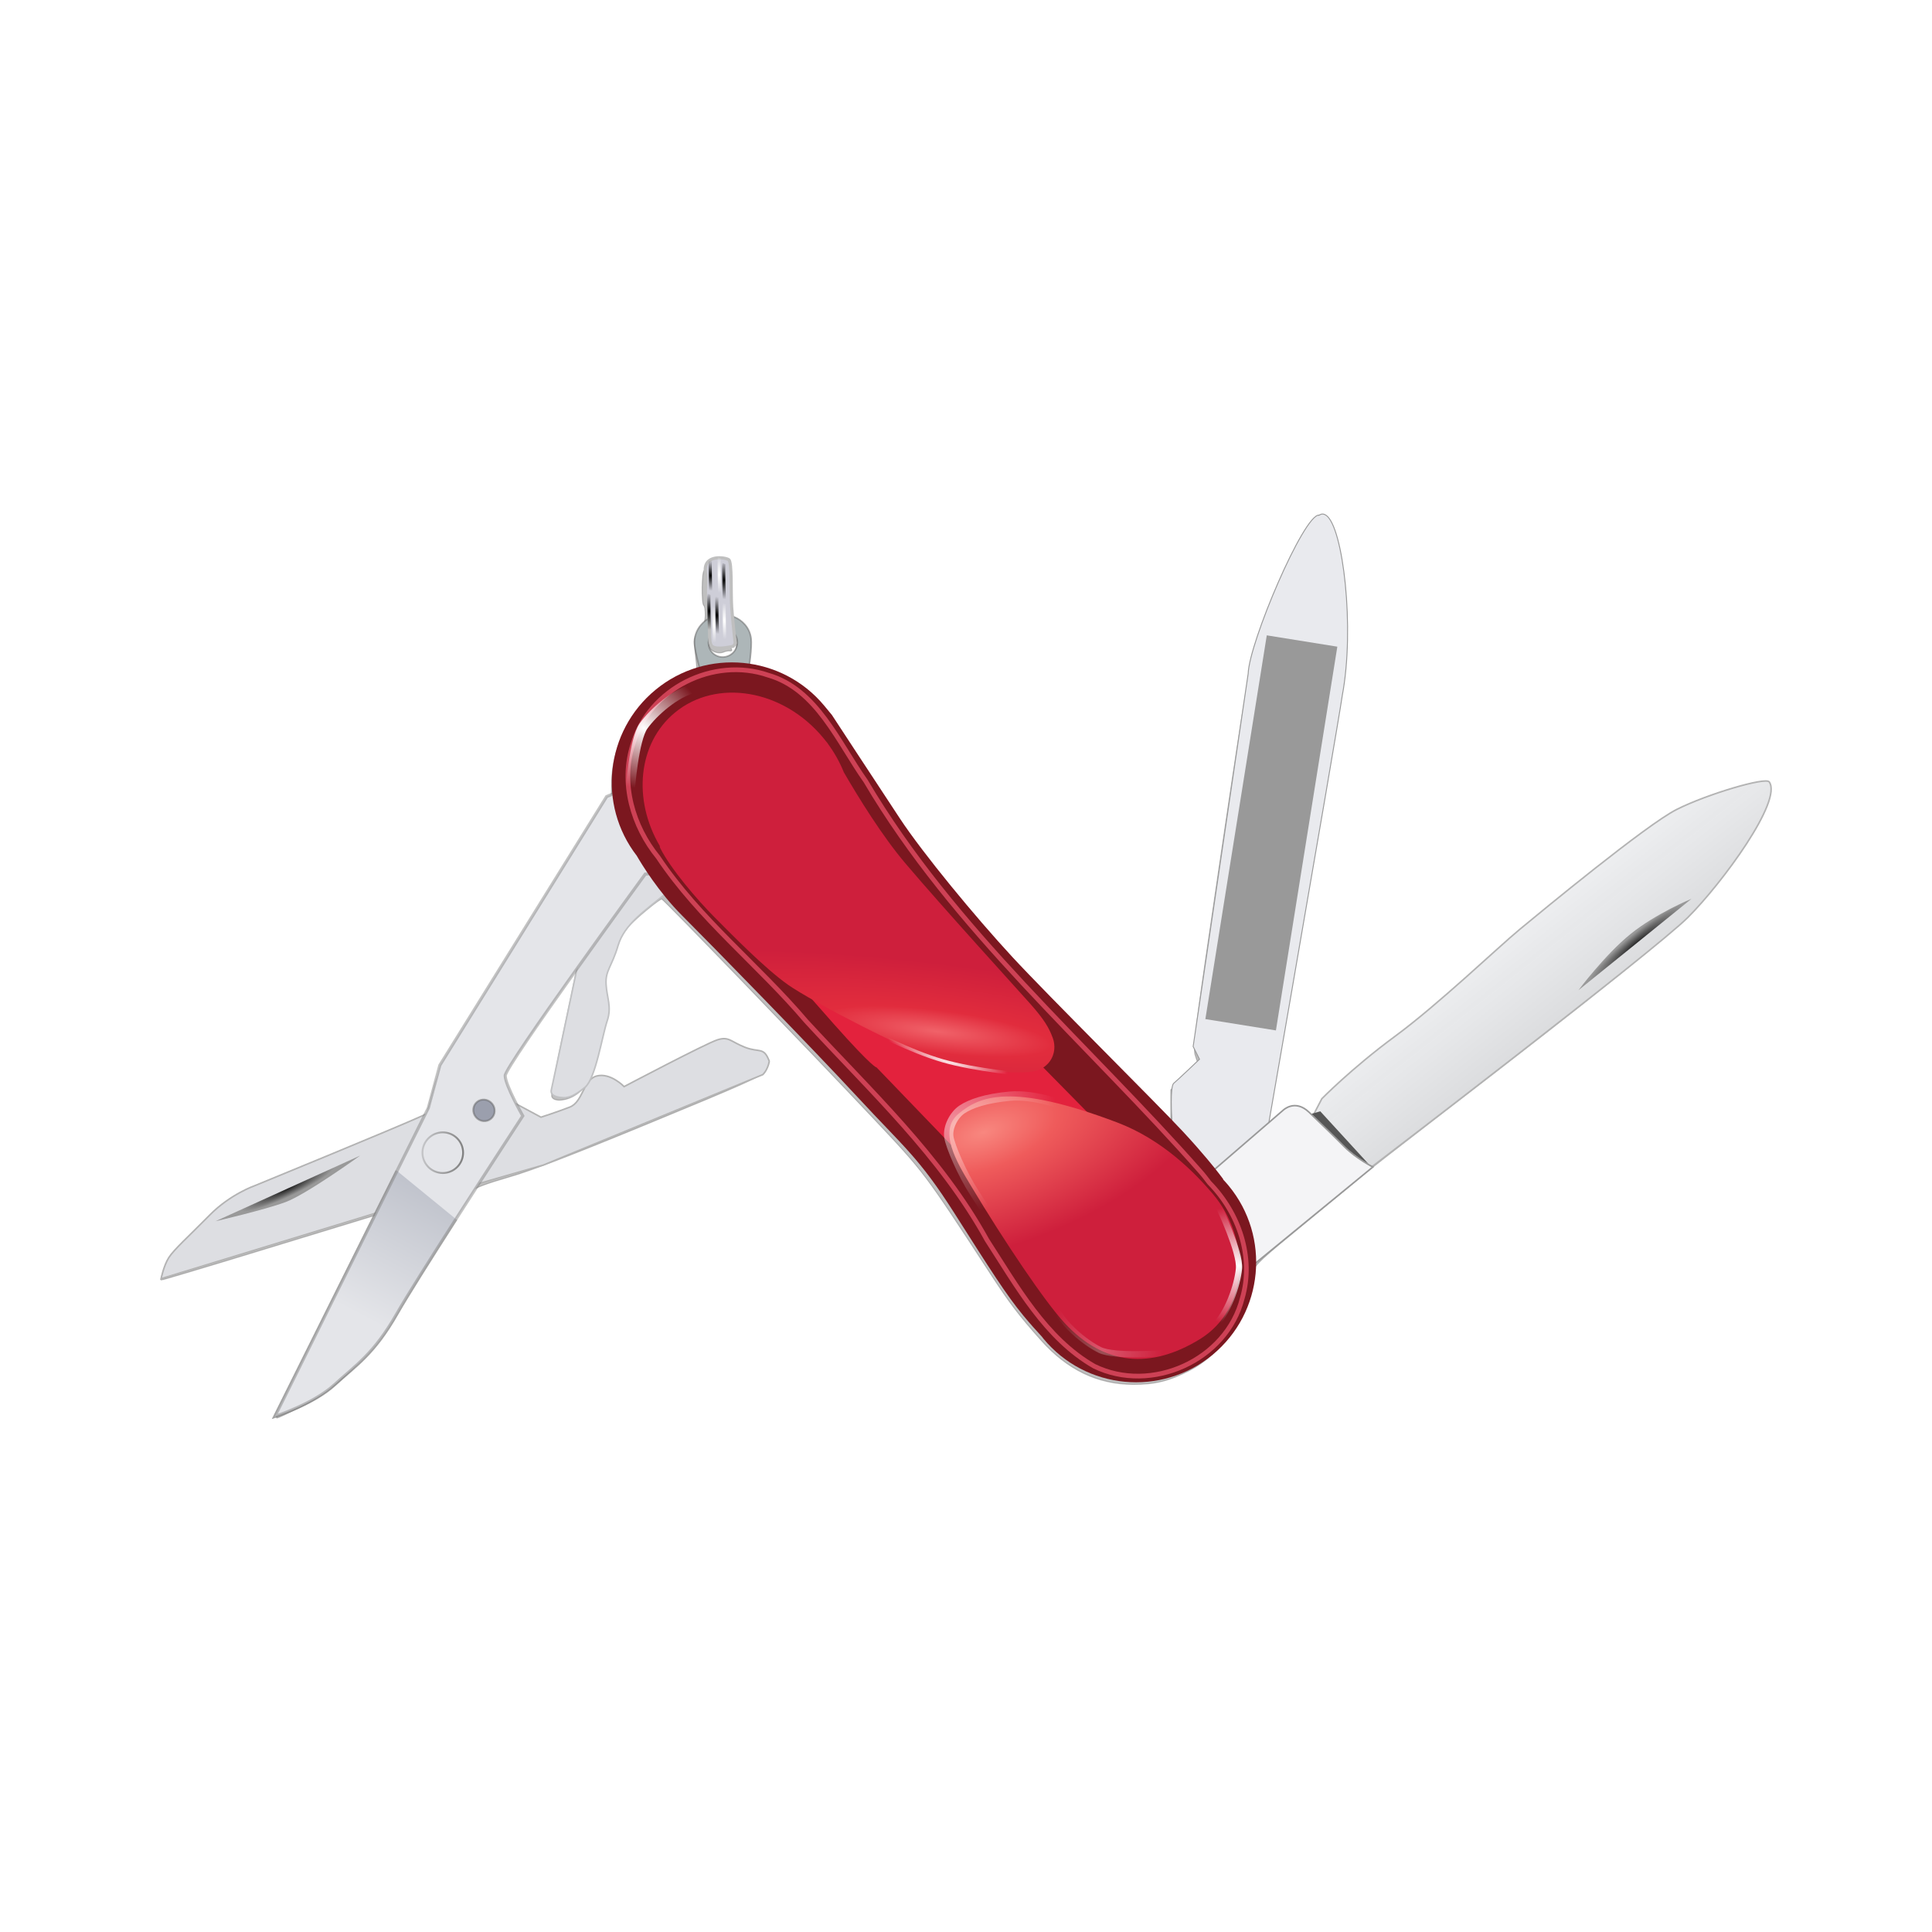 <svg:svg xmlns:dc="http://purl.org/dc/elements/1.1/" xmlns:ns1="http://sodipodi.sourceforge.net/DTD/sodipodi-0.dtd" xmlns:ns2="http://www.inkscape.org/namespaces/inkscape" xmlns:ns3="http://www.w3.org/1999/xlink" xmlns:ns5="http://creativecommons.org/ns#" xmlns:rdf="http://www.w3.org/1999/02/22-rdf-syntax-ns#" xmlns:svg="http://www.w3.org/2000/svg" height="621.606" id="svg2" version="1.1" viewBox="-27.474 -143.071 621.606 621.606" width="621.606" ns1:docname="Wenger.svg" ns2:version="0.48+devel r">
  <svg:defs id="defs6">
    <svg:linearGradient id="linearGradient4271">
      <svg:stop id="stop4273" offset="0" style="stop-color:#ffffff" />
      <svg:stop id="stop4275" offset="1" style="stop-color:#ffffff;stop-opacity:0" />
    </svg:linearGradient>
    <svg:linearGradient id="linearGradient4215" ns2:collect="always">
      <svg:stop id="stop4217" offset="0" style="stop-color:#000000" />
      <svg:stop id="stop4219" offset="1" style="stop-color:#000000;stop-opacity:0" />
    </svg:linearGradient>
    <svg:linearGradient id="linearGradient4205" ns2:collect="always">
      <svg:stop id="stop4207" offset="0" style="stop-color:#f0f0f3" />
      <svg:stop id="stop4209" offset="1" style="stop-color:#f0f0f3;stop-opacity:0" />
    </svg:linearGradient>
    <svg:linearGradient id="linearGradient3848">
      <svg:stop id="stop3850" offset="0" style="stop-color:#1f1f1f" />
      <svg:stop id="stop3852" offset="1" style="stop-color:#999999" />
    </svg:linearGradient>
    <svg:filter color-interpolation-filters="sRGB" height="1" id="filter3147" width="1" x="0" y="0" ns2:label="Dots transparency" ns2:menu="Image effects, transparent" ns2:menu-tooltip="Gives a pointillist HSL sensitive transparency">
      <svg:feTurbulence baseFrequency="1" id="feTurbulence3149" numOctaves="3" result="result1" seed="50" type="fractalNoise" />
      <svg:feColorMatrix id="feColorMatrix3151" in="SourceGraphic" result="result0" type="luminanceToAlpha" />
      <svg:feColorMatrix id="feColorMatrix3153" result="result2" values="1 0 0 0 0 0 1 0 0 0 0 0 1 0 0 0 0 0 0.7 0 " />
      <svg:feComposite id="feComposite3155" in="result1" in2="result2" operator="over" result="result3" />
      <svg:feColorMatrix id="feColorMatrix3157" result="result91" values="1 0 0 0 0 0 1 0 0 0 0 0 1 0 0 0 0 0 5 -3.2 " />
      <svg:feComposite id="feComposite3159" in="SourceGraphic" in2="result91" operator="out" result="result4" />
    </svg:filter>
    <svg:filter color-interpolation-filters="sRGB" height="1.651" id="filter3890" width="1.113" x="-.056" y="-.326" ns2:collect="always">
      <svg:feGaussianBlur id="feGaussianBlur3892" stdDeviation="0.534" ns2:collect="always" />
    </svg:filter>
    <svg:filter color-interpolation-filters="sRGB" id="filter3967" ns2:collect="always">
      <svg:feGaussianBlur id="feGaussianBlur3969" stdDeviation="0.504" ns2:collect="always" />
    </svg:filter>
    <svg:filter color-interpolation-filters="sRGB" id="filter3977" ns2:collect="always">
      <svg:feGaussianBlur id="feGaussianBlur3979" stdDeviation="1.127" ns2:collect="always" />
    </svg:filter>
    <svg:filter color-interpolation-filters="sRGB" height="1.26" id="filter3995" width="1.078" x="-.039" y="-.13" ns2:collect="always">
      <svg:feGaussianBlur id="feGaussianBlur3997" stdDeviation="2.638" ns2:collect="always" />
    </svg:filter>
    <svg:filter color-interpolation-filters="sRGB" id="filter4017" ns2:collect="always">
      <svg:feGaussianBlur id="feGaussianBlur4019" stdDeviation="1.719" ns2:collect="always" />
    </svg:filter>
    <svg:filter color-interpolation-filters="sRGB" id="filter4042" ns2:collect="always">
      <svg:feGaussianBlur id="feGaussianBlur4044" stdDeviation="0.57" ns2:collect="always" />
    </svg:filter>
    <svg:filter color-interpolation-filters="sRGB" id="filter4046" ns2:collect="always">
      <svg:feGaussianBlur id="feGaussianBlur4048" stdDeviation="0.422" ns2:collect="always" />
    </svg:filter>
    <svg:filter color-interpolation-filters="sRGB" id="filter4064" ns2:collect="always">
      <svg:feGaussianBlur id="feGaussianBlur4066" stdDeviation="0.536" ns2:collect="always" />
    </svg:filter>
    <svg:filter color-interpolation-filters="sRGB" id="filter4127" ns2:collect="always">
      <svg:feGaussianBlur id="feGaussianBlur4129" stdDeviation="0.035" ns2:collect="always" />
    </svg:filter>
    <svg:filter color-interpolation-filters="sRGB" id="filter4249" ns2:collect="always">
      <svg:feGaussianBlur id="feGaussianBlur4251" stdDeviation="0.136" ns2:collect="always" />
    </svg:filter>
    <svg:filter color-interpolation-filters="sRGB" id="filter4253" ns2:collect="always">
      <svg:feGaussianBlur id="feGaussianBlur4255" stdDeviation="0.136" ns2:collect="always" />
    </svg:filter>
    <svg:filter color-interpolation-filters="sRGB" id="filter4257" ns2:collect="always">
      <svg:feGaussianBlur id="feGaussianBlur4259" stdDeviation="0.136" ns2:collect="always" />
    </svg:filter>
    <svg:filter color-interpolation-filters="sRGB" id="filter4261" ns2:collect="always">
      <svg:feGaussianBlur id="feGaussianBlur4263" stdDeviation="0.136" ns2:collect="always" />
    </svg:filter>
    <svg:linearGradient gradientUnits="userSpaceOnUse" id="linearGradient4449" x1="300.14" x2="344.05" y1="72.916" y2="73.885" ns2:collect="always">
      <svg:stop id="stop3864" offset="0" style="stop-color:#edeef0" />
      <svg:stop id="stop3866" offset="1" style="stop-color:#d5d6d8;stop-opacity:.992" />
    </svg:linearGradient>
    <svg:radialGradient cx="326.84" cy="45.246" gradientTransform="matrix(1.729 0 -0 10.589 -237.09 -434.28)" gradientUnits="userSpaceOnUse" id="radialGradient4451" r="1.879" ns2:collect="always" ns3:href="#linearGradient3848" />
    <svg:radialGradient cx="50.448" cy="195.55" gradientTransform="matrix(1.022 .84 -.52 .632 100.6 29.5)" gradientUnits="userSpaceOnUse" id="radialGradient4453" r="4.679" ns2:collect="always" ns3:href="#linearGradient4205" />
    <svg:radialGradient cx="50.448" cy="195.55" gradientTransform="matrix(1.022 .84 -.52 .632 100.6 29.5)" gradientUnits="userSpaceOnUse" id="radialGradient4455" r="4.679" ns2:collect="always" ns3:href="#linearGradient4215" />
    <svg:radialGradient cx="50.448" cy="195.55" gradientTransform="matrix(.801 .682 -.531 .623 109.97 41.658)" gradientUnits="userSpaceOnUse" id="radialGradient4457" r="4.679" ns2:collect="always" ns3:href="#linearGradient4205" />
    <svg:radialGradient cx="50.448" cy="195.55" gradientTransform="matrix(.801 .682 -.531 .623 109.97 41.658)" gradientUnits="userSpaceOnUse" id="radialGradient4459" r="4.679" ns2:collect="always" ns3:href="#linearGradient4215" />
    <svg:radialGradient cx="50.448" cy="195.55" gradientTransform="matrix(.992 .809 -.517 .635 106.11 40.595)" gradientUnits="userSpaceOnUse" id="radialGradient4461" r="4.679" ns2:collect="always" ns3:href="#linearGradient4205" />
    <svg:radialGradient cx="50.448" cy="195.55" gradientTransform="matrix(.992 .809 -.517 .635 106.11 40.595)" gradientUnits="userSpaceOnUse" id="radialGradient4463" r="4.679" ns2:collect="always" ns3:href="#linearGradient4215" />
    <svg:radialGradient cx="50.448" cy="195.55" gradientTransform="matrix(.992 .809 -.517 .635 99.157 30.571)" gradientUnits="userSpaceOnUse" id="radialGradient4465" r="4.679" ns2:collect="always" ns3:href="#linearGradient4205" />
    <svg:radialGradient cx="50.448" cy="195.55" gradientTransform="matrix(.992 .809 -.517 .635 99.157 30.571)" gradientUnits="userSpaceOnUse" id="radialGradient4467" r="4.679" ns2:collect="always" ns3:href="#linearGradient4271" />
    <svg:radialGradient cx="50.448" cy="195.55" gradientTransform="matrix(.992 .809 -.517 .635 111.61 38.754)" gradientUnits="userSpaceOnUse" id="radialGradient4469" r="4.679" ns2:collect="always" ns3:href="#linearGradient4205" />
    <svg:radialGradient cx="50.448" cy="195.55" gradientTransform="matrix(.992 .809 -.517 .635 111.61 38.754)" gradientUnits="userSpaceOnUse" id="radialGradient4471" r="4.679" ns2:collect="always" ns3:href="#linearGradient4271" />
    <svg:radialGradient cx="50.448" cy="195.55" gradientTransform="matrix(.992 .809 -.517 .635 110.35 42.037)" gradientUnits="userSpaceOnUse" id="radialGradient4473" r="4.679" ns2:collect="always" ns3:href="#linearGradient4205" />
    <svg:radialGradient cx="50.448" cy="195.55" gradientTransform="matrix(.992 .809 -.517 .635 110.35 42.037)" gradientUnits="userSpaceOnUse" id="radialGradient4475" r="4.679" ns2:collect="always" ns3:href="#linearGradient4271" />
    <svg:radialGradient cx="50.946" cy="195.84" gradientTransform="matrix(1.14 .65 -.406 .711 79.073 32.154)" gradientUnits="userSpaceOnUse" id="radialGradient4477" r="4.679" ns2:collect="always" ns3:href="#linearGradient4205" />
    <svg:radialGradient cx="50.946" cy="195.84" gradientTransform="matrix(1.14 .65 -.406 .711 79.073 32.154)" gradientUnits="userSpaceOnUse" id="radialGradient4479" r="4.679" ns2:collect="always" ns3:href="#linearGradient4215" />
    <svg:radialGradient cx="111.86" cy="428.4" gradientTransform="matrix(.374 .095 -.607 2.386 330.06 -604.27)" gradientUnits="userSpaceOnUse" id="radialGradient4481" r="6.681" ns2:collect="always" ns3:href="#linearGradient3848" />
    <svg:linearGradient gradientTransform="translate(-75.027 -9.592)" gradientUnits="userSpaceOnUse" id="linearGradient4483" x1="354.22" x2="336.21" y1="459.65" y2="416.78" ns2:collect="always">
      <svg:stop id="stop4157" offset="0" style="stop-color:#e4e5e9" />
      <svg:stop id="stop4159" offset="1" style="stop-color:#c0c3cc" />
    </svg:linearGradient>
    <svg:linearGradient gradientUnits="userSpaceOnUse" id="linearGradient4485" x1="138.75" x2="124.82" y1="377.18" y2="391.23" ns2:collect="always">
      <svg:stop id="stop4109" offset="0" style="stop-color:#808080" />
      <svg:stop id="stop4111" offset="1" style="stop-color:#808080;stop-opacity:0" />
    </svg:linearGradient>
    <svg:radialGradient cx="286.33" cy="305.49" gradientTransform="matrix(.665 .256 -.533 1.386 526.89 -350.23)" gradientUnits="userSpaceOnUse" id="radialGradient4487" r="52.81" ns2:collect="always">
      <svg:stop id="stop3939" offset="0" style="stop-color:#f8877f" />
      <svg:stop id="stop3945" offset=".313" style="stop-color:#ef5b5b" />
      <svg:stop id="stop3941" offset="1" style="stop-color:#ce1f3c" />
    </svg:radialGradient>
    <svg:radialGradient cx="639.67" cy="110.32" gradientTransform="matrix(.907 1.034 -1.103 .969 181.35 -657.79)" gradientUnits="userSpaceOnUse" id="radialGradient4489" r="13.938" ns2:collect="always" ns3:href="#linearGradient4271" />
    <svg:radialGradient cx="639.67" cy="110.32" gradientTransform="matrix(.907 1.034 -1.103 .969 171.75 -626.96)" gradientUnits="userSpaceOnUse" id="radialGradient4491" r="13.938" ns2:collect="always" ns3:href="#linearGradient4271" />
    <svg:radialGradient cx="546.43" cy="152.69" gradientTransform="matrix(1.007 .284 -.328 1.163 46.169 -180.68)" gradientUnits="userSpaceOnUse" id="radialGradient4493" r="27.863" ns2:collect="always">
      <svg:stop id="stop3983" offset="0" style="stop-color:#ffffff" />
      <svg:stop id="stop3985" offset="1" style="stop-color:#ffffff;stop-opacity:0" />
    </svg:radialGradient>
    <svg:radialGradient cx="515.46" cy="146.98" gradientTransform="matrix(1.064 -1.003 .184 .195 -55.658 625.76)" gradientUnits="userSpaceOnUse" id="radialGradient4495" r="81.78" ns2:collect="always">
      <svg:stop id="stop4036" offset="0" style="stop-color:#f06269" />
      <svg:stop id="stop4038" offset=".313" style="stop-color:#e12c3d" />
      <svg:stop id="stop4040" offset="1" style="stop-color:#ce1f3c" />
    </svg:radialGradient>
    <svg:radialGradient cx="639.98" cy="110.55" gradientTransform="matrix(.907 1.034 -1.103 .969 -137.45 -554.11)" gradientUnits="userSpaceOnUse" id="radialGradient4497" r="13.938" ns2:collect="always" ns3:href="#linearGradient4271" />
    <svg:radialGradient cx="527.25" cy="139.05" gradientTransform="matrix(1 0 0 .71 0 40.305)" gradientUnits="userSpaceOnUse" id="radialGradient4499" r="22.983" ns2:collect="always">
      <svg:stop id="stop4070" offset="0" style="stop-color:#ffffff" />
      <svg:stop id="stop4072" offset="1" style="stop-color:#ffffff;stop-opacity:0" />
    </svg:radialGradient>
    <svg:filter color-interpolation-filters="sRGB" id="filter4513" ns2:collect="always">
      <svg:feGaussianBlur id="feGaussianBlur4515" stdDeviation="10.071" ns2:collect="always" />
    </svg:filter>
  </svg:defs>
  <ns1:namedview bordercolor="#666666" borderopacity="1" fit-margin-bottom="0" fit-margin-left="0" fit-margin-right="0" fit-margin-top="0" gridtolerance="10" guidetolerance="10" id="namedview4" objecttolerance="10" pagecolor="#ffffff" showgrid="false" ns2:current-layer="layer3" ns2:cx="628.56836" ns2:cy="175.12925" ns2:object-nodes="true" ns2:object-paths="true" ns2:pageopacity="0" ns2:pageshadow="2" ns2:snap-intersection-paths="true" ns2:snap-nodes="false" ns2:snap-smooth-nodes="true" ns2:window-height="994" ns2:window-maximized="1" ns2:window-width="1669" ns2:window-x="0" ns2:window-y="27" ns2:zoom="0.772" />
  <svg:g id="layer3" transform="translate(77.923 -53.33)" ns2:groupmode="layer" ns2:label="fond">
    <svg:path d="m-16.18 364.99c0.313-0.823 7.576-15.508 16.14-32.634l15.571-31.137-4.012 1.214c-2.207 0.668-17.711 5.403-34.453 10.523-16.742 5.12-30.534 9.232-30.647 9.138-0.114-0.094 0.43-1.652 1.208-3.462 1.9-4.417 17.304-19.524 22.973-22.53 2.977-1.579 41.856-18.092 58.072-24.666 2.723-1.104 3.075-1.797 5.397-10.62 1.621-6.161 2.04-6.888 28.532-49.547 14.788-23.812 27.312-43.388 27.832-43.503 0.727-0.161 0.946-1.337 0.946-5.088 0-15.049 9.559-29.016 23.878-34.886 3.062-1.255 3.627-1.738 3.513-3.001-0.074-0.828-0.329-3.261-0.566-5.408-0.403-3.651-0.311-4.045 1.417-6.098 1.38-1.64 1.863-2.913 1.908-5.036 0.033-1.562-0.179-2.988-0.472-3.169-0.81-0.5-0.663-11.263 0.154-11.263 0.377 0 0.554-0.219 0.392-0.486s0.113-0.862 0.609-1.321c0.497-0.459 0.904-0.685 0.904-0.502 0 0.183 0.699 0.068 1.553-0.257 0.854-0.325 1.753-0.39 1.997-0.146 0.244 0.244 0.76 0.444 1.146 0.444 0.982 0 1.271 2.13 1.438 10.604l0.145 7.365 2.35 2.026c3.087 2.661 3.879 4.98 3.365 9.848l-0.416 3.936 3.514 0.786c5.803 1.299 12.167 4.761 16.981 9.239 3.522 3.276 6.894 7.849 16.413 22.258 13.648 20.659 16.212 24.298 24.41 34.65 13.646 17.231 23.065 27.507 54.614 59.585l20.702 21.049-0.009-6.004-0.009-6.004 4.407-4.094 4.407-4.094-0.907-2.747c-0.857-2.597-0.42-6.046 8.042-63.412 4.922-33.366 9.516-62.851 10.21-65.523 2.774-10.68 12.714-33.161 17.778-40.21 3.955-5.506 6.528-3.904 8.928 5.56 2.494 9.834 3.613 28.564 2.381 39.832-0.676 6.181-9.82 60.585-20.518 122.08-2.292 13.178-4.168 24.215-4.168 24.528 0 0.312 1.239-0.442 2.753-1.676 4.303-3.509 5.472-3.979 7.647-3.078 1.024 0.424 2.2 1.177 2.611 1.673 1.164 1.402 1.758 1.099 3.135-1.601 1.702-3.335 10.376-11.366 23.037-21.327 12.419-9.77 14.662-11.659 29.988-25.245 23.407-20.75 54.607-45.082 63.276-49.347 8.461-4.162 23.356-9.092 27.472-9.092 3.159 0 0.91 8.029-4.827 17.235-4.771 7.655-12.102 17.226-17.636 23.023-7.761 8.132-28.946 25.198-82.406 66.384-11.577 8.919-21.924 16.987-22.992 17.929-1.069 0.941-9.521 7.926-18.782 15.521-14.751 12.096-16.894 14.085-17.278 16.036-0.241 1.225-0.746 3.976-1.122 6.113-1.751 9.96-9.872 20.848-19.165 25.693-6.716 3.502-11.298 4.649-18.459 4.619-11.358-0.047-21.088-4.72-29.506-14.17-7.164-8.042-10.112-11.91-16.259-21.333-21.351-32.73-21.289-32.647-37.46-49.821-20.847-22.14-67.524-70.497-68.373-70.834-0.544-0.216-8.437 6.3-10.821 8.933-1.975 2.181-3.48 5.096-5.976 11.57-1.989 5.159-2.065 5.681-1.64 11.341 0.401 5.346 0.247 6.717-1.558 13.864-3.021 11.965-4.239 14.798-7.322 17.032-3.017 2.186-7.365 2.656-8.05 0.87-0.362-0.942 1.129-8.728 6.22-32.484 1.011-4.72 1.75-8.582 1.641-8.582-0.341 0-19.011 26.928-21.416 30.889-1.945 3.203-2.225 4.143-1.888 6.334 0.736 4.769 2.837 7.577 7.46 9.968l4.21 2.177 5.479-2.177c5.263-2.091 5.567-2.326 7.715-5.955 2.992-5.056 4.614-6.102 7.748-4.999 1.306 0.46 2.989 1.396 3.74 2.081 1.36 1.24 1.431 1.212 16.715-6.554 8.442-4.29 15.926-7.799 16.632-7.799 0.706 0 2.374 0.556 3.706 1.236 1.332 0.68 4.046 1.708 6.031 2.285 4.24 1.232 5.487 2.955 4.081 5.638-0.727 1.387-6.57 4.002-36.365 16.271-25.986 10.701-38.251 15.409-45.768 17.566-6.408 1.839-10.582 3.376-11.102 4.087-0.458 0.627-7.434 11.69-15.501 24.584-8.067 12.895-15.892 24.956-17.388 26.803-1.496 1.847-5.635 5.963-9.197 9.146-5.13 4.585-7.954 6.522-13.584 9.318-3.909 1.942-7.326 3.53-7.594 3.53-0.268 0-0.231-0.673 0.082-1.496zm146.37-243.73c0.738-0.939 1.342-2.226 1.342-2.861 0-1.6-0.675-3.204-1.349-3.204-0.309 0-0.285 0.729 0.053 1.619 0.411 1.08 0.393 1.619-0.054 1.619-0.368 0-0.478 0.311-0.243 0.691 0.235 0.38 0.034 0.626-0.448 0.546-0.481-0.08-1.385 0.078-2.009 0.35-1.76 0.769-4.164-0.123-4.699-1.742l-0.483-1.464-0.292 1.495c-0.16 0.822 0.175 2.207 0.745 3.076 1.511 2.307 5.577 2.238 7.436-0.125z" id="path4501" style="opacity:.5;stroke-linejoin:round;color:#000000;filter:url(#filter4513);stroke:#000000;stroke-linecap:round;stroke-width:.324;fill:#000000" ns2:connector-curvature="0" />
  </svg:g>
  <svg:g id="layer4" transform="translate(77.923 -53.33)" ns2:groupmode="layer" ns2:label="corps">
    <svg:g id="g4369" transform="matrix(.637 .771 -.771 .637 246.25 -66.514)">
      <svg:g id="g4371" transform="translate(-58.14 -21.318)">
        <svg:path d="m214.33 55.991c0.176-0.967 0.559-1.423 1.501-1.702 6.311-1.865 33.889 15.966 47.963 32.889 7.194 7.88 120.93 140.8 120.93 140.8l-32.889 6.167-17.815-17.815s-8.565-6.167-8.565-7.88-0.685-11.305-0.685-11.305l-4.454-1.028s-71.594-79.415-81.187-90.035c-7.483-6.554-28.219-46.557-24.804-50.095z" id="path4373" style="stroke:#999999;stroke-width:0.3;fill:#e9eaee" ns1:nodetypes="csccccscccc" ns2:connector-curvature="0" />
        <svg:rect height="69.622" id="rect4375" style="color:#000000;filter:url(#filter3147);fill:#999999" transform="matrix(.806 .916 -.248 .218 194.02 -19.799)" width="102.47" x="91.129" y="67.651" ns2:transform-center-x="-62.287235" ns2:transform-center-y="51.058879" />
      </svg:g>
      <svg:g id="g4377" transform="translate(-.615 -1.897)">
        <svg:g id="g4379" transform="translate(108.53 -135.66)">
          <svg:g id="g4381" transform="translate(-108.26 136.58)">
            <svg:path d="m314.92-21.318c-1.992-0.118-9.69 17.926-12.112 28.585-2.422 10.659-2.422 54.264-2.422 63.469 0 9.205 1.938 35.368 0.969 52.81-0.969 17.442 0.484 31.008 0.484 31.008l5.329 12.597 18.411-1.454 3.392-9.69s4.361-113.86 2.907-129.36c-1.454-15.504-9.527-47.525-16.957-47.965z" id="path4383" style="stroke:#b3b3b3;stroke-width:.5;fill:url(#linearGradient4449)" ns1:nodetypes="ssssccccss" ns2:connector-curvature="0" />
            <svg:path d="m328 21.923-0.484 46.754s-3.392-13.808-3.27-24.467c0.121-10.659 3.755-22.287 3.755-22.287z" id="path4385" style="fill:url(#radialGradient4451)" ns2:connector-curvature="0" />
          </svg:g>
          <svg:path d="m195.18 296.84 1.199-2.741 22.932-1.178c-3.367 1.266-7.471 2.365-13.34 3.062z" id="path4387" style="filter:url(#filter3890);fill:#565656" ns1:nodetypes="ccccc" ns2:connector-curvature="0" />
          <svg:path d="m189.47 347.94-0.969-44.816s-0.484-5.33 5.814-6.056c6.298-0.727 10.417-1.211 15.746-1.696 5.329-0.484 10.901-2.907 10.901-2.907l-0.242 59.593z" id="path4389" style="stroke:#999999;stroke-width:.5;fill:#f4f4f6" ns2:connector-curvature="0" />
        </svg:g>
      </svg:g>
      <svg:g id="g4391">
        <svg:path d="m65.625 199.5c-2.837 0.082-5.649 1.53-7.406 4.156-2.811 4.203-1.834 9.799 2.156 12.469 3.991 2.67 22.345 11.109 25.156 6.906 2.811-4.203-11.009-19.455-15-22.125-1.496-1-3.204-1.46-4.906-1.41zm0.031 4.469c2.539 0 4.594 2.099 4.594 4.688s-2.055 4.688-4.594 4.688-4.625-2.099-4.625-4.688 2.086-4.688 4.625-4.688z" id="path4393" style="stroke-opacity:.471;color:#000000;stroke:#5d5d5d;stroke-width:.5;fill:#adb6b8" ns2:connector-curvature="0" />
        <svg:path d="m68.314 205.73s-5.814-3.755-9.69-6.541c-3.876-2.786-11.022-9.327-12.355-8.963-1.332 0.363-6.83 5.314-1.454 8.479 2.219 1.306 5.79 5.619 9.811 7.267 4.021 1.649 7.782 6.552 9.766 6.122 1.983-0.429 4.285-5.274 4.285-5.274l-0.121-0.484z" id="path4395" style="stroke:#bfbfbf;stroke-width:1px;fill:#ceced8" ns1:nodetypes="csssssccc" ns2:connector-curvature="0" />
        <svg:path d="m46.269 192.22c0.242 0.484 10.053 8.115 10.053 8.115" id="path4397" style="filter:url(#filter4253);stroke:url(#radialGradient4455);stroke-width:1px;fill:url(#radialGradient4453)" ns1:nodetypes="cc" ns2:connector-curvature="0" />
        <svg:path d="m42.393 194.65c0.242 0.484 10.053 8.115 10.053 8.115" id="path4399" style="filter:url(#filter4257);stroke:url(#radialGradient4459);stroke-width:1px;fill:url(#radialGradient4457)" ns1:nodetypes="cc" ns2:connector-curvature="0" />
        <svg:path d="m50.822 202.18c0.242 0.484 10.053 8.115 10.053 8.115" id="path4401" style="filter:url(#filter4261);stroke:url(#radialGradient4463);stroke-width:1px;fill:url(#radialGradient4461)" ns1:nodetypes="cc" ns2:connector-curvature="0" />
        <svg:path d="m43.867 192.16c0.242 0.484 10.053 8.115 10.053 8.115" id="path4403" style="filter:url(#filter4261);stroke:url(#radialGradient4467);stroke-width:1px;fill:url(#radialGradient4465)" ns1:nodetypes="cc" ns2:connector-curvature="0" />
        <svg:path d="m56.323 200.34c0.242 0.484 10.053 8.115 10.053 8.115" id="path4405" style="filter:url(#filter4261);stroke:url(#radialGradient4471);stroke-width:1px;fill:url(#radialGradient4469)" ns1:nodetypes="cc" ns2:connector-curvature="0" />
        <svg:path d="m55.058 203.62c0.242 0.484 10.053 8.115 10.053 8.115" id="path4407" style="filter:url(#filter4261);stroke:url(#radialGradient4475);stroke-width:1px;fill:url(#radialGradient4473)" ns1:nodetypes="cc" ns2:connector-curvature="0" />
        <svg:path d="m53.052 200.7c0.242 0.484 10.053 8.115 10.053 8.115" id="path4409" style="filter:url(#filter4249);stroke:url(#radialGradient4479);stroke-width:1px;fill:url(#radialGradient4477)" ns1:nodetypes="cc" ns2:connector-curvature="0" />
      </svg:g>
      <svg:path d="m179.02 282.95c-4.845-1.696-4.118 0.727-8.479 3.149s-6.056 1.696-7.51 5.33c-1.454 3.634-7.51 32.703-7.51 32.703s-6.298 0.484-8.236 4.603 3.634 8.721 2.18 13.081c-1.454 4.361-3.392 9.205-3.392 9.205l-21.318 8.721s-0.969 11.628-3.392 20.591c-2.422 8.963-16.957 55.717-16.957 55.717s-2.907 7.752-1.938 17.2c0.969 9.448 1.211 15.988 2.18 18.895s3.634 6.198 3.634 6.198l27.859-67.002 22.287-51.114 22.529-72.917s0-1.938-1.938-4.361z" id="path4411" style="stroke:#b3b3b3;stroke-width:.5;fill:#dddee2" ns2:connector-curvature="0" />
      <svg:path d="m121.25 263.32s-5.059 3.816-5.073 11.719c-0.014 7.903-0.862 15.776 3.135 21.711 3.997 5.935 3.513 8.236 7.146 10.901 3.634 2.665 6.783 3.149 9.327 7.267 2.544 4.118 11.885 14.642 11.885 19.01 0 4.367-0.742 6.305-1.832 7.516-1.09 1.211-3.149 3.149-4.482 1.332-1.332-1.817-35.005-43.847-35.247-44.453-0.242-0.606-2.18-35.61-2.18-35.61z" id="path4413" style="stroke:#c0c1c3;stroke-width:.5;fill:#dddee2" ns2:connector-curvature="0" />
      <svg:path d="m118.54 403.73-13.361 49.333s7.194-14.389 9.592-21.241c2.398-6.852 3.768-28.092 3.768-28.092z" id="path4415" style="fill:url(#radialGradient4481)" ns2:connector-curvature="0" />
      <svg:g id="g4417" transform="translate(-130.27 -9.548)">
        <svg:path d="m218.99 250.48-8.721 28.101 32.461 96.415 8.236 11.628 9.193 20.66 35.865 80.6s4.845-12.112 4.361-21.318c-0.484-9.205 0.484-15.988-4.845-30.039-2.277-6.004-6.855-19.969-11.35-33.996-6.026-18.8-11.905-37.71-11.905-37.71s-11.143-1.938-13.566-3.876c-2.422-1.938-21.318-76.066-21.318-76.066l2.907-3.876 2.907-31.977z" id="path4419" style="stroke-opacity:.471;stroke:#808080;stroke-width:1px;fill:#e4e5e9" ns1:nodetypes="ccccccssscscccc" ns2:connector-curvature="0" />
        <svg:path d="m260.16 407.29 35.865 80.6s4.845-12.112 4.361-21.318c-0.484-9.205 0.484-15.988-4.845-30.039-2.277-6.004-6.855-19.969-11.35-33.996" id="path4421" style="stroke-opacity:.471;stroke:#808080;stroke-width:1px;fill:url(#linearGradient4483)" ns2:connector-curvature="0" />
        <svg:path d="m140.99 382.51c0 3.612-2.928 6.541-6.541 6.541s-6.541-2.928-6.541-6.541 2.928-6.541 6.541-6.541 6.541 2.928 6.541 6.541z" id="path4423" style="stroke-linejoin:round;color:#000000;stroke:url(#linearGradient4485);stroke-linecap:round;stroke-miterlimit:4.4;stroke-width:0.6;fill:#e4e5e9" transform="translate(130.57 9.69)" ns1:cx="134.44768" ns1:cy="382.5097" ns1:rx="6.5406976" ns1:ry="6.5406976" ns1:type="arc" />
        <svg:path d="m137.6 364.83c0 1.873-1.573 3.392-3.513 3.392s-3.513-1.518-3.513-3.392 1.573-3.392 3.513-3.392 3.513 1.518 3.513 3.392z" id="path4425" style="stroke-linejoin:round;stroke-opacity:.471;color:#000000;filter:url(#filter4127);stroke:#5d5d5d;stroke-linecap:round;stroke-miterlimit:4.4;stroke-width:0.6;fill:#9b9fad" transform="translate(128.88 8.479)" ns1:cx="134.0843" ns1:cy="364.82559" ns1:rx="3.5125968" ns1:ry="3.3914728" ns1:type="arc" />
      </svg:g>
      <svg:g id="g4427" transform="translate(-313.95 97.868)">
        <svg:path d="m606.9 96.487c-3.165 0.021-7.151 0.134-11.875 0.406-12.597 0.727-60.808 5.562-78.25 6.531-17.442 0.969-43.726 0.961-57.292-0.492s-39.614-4.351-39.614-4.351h-3.75c-21.339 0-38.625 17.317-38.625 38.656 0 20.902 16.578 37.904 37.312 38.594 2.863 0.48 13.348 2.042 24.188 1 12.597-1.211 59.135-5.101 80.938-6.312 21.802-1.211 27.37-2.884 48.688-0.219 21.318 2.665 30.748 3.875 39.469 3.875 3.461 0 6.5-0.143 9.094-0.281 0.242 0.004 0.475 0.031 0.719 0.031 21.339 0 38.656-17.317 38.656-38.656s-17.317-38.625-38.656-38.625c-0.889 0-1.751 0.035-2.625 0.094l-0.156-0.094s-2.943-0.192-8.219-0.156z" id="path4429" style="color:#000000;fill:#7b171f" ns1:nodetypes="ssssccscsssscsssccs" ns2:connector-curvature="0" />
        <svg:path d="m609.42 100.02c-54.551 2.3-109.3 12.85-163.85 4.639-15.065-0.959-32.482-6.416-45.803 2.955-15.663 9.836-20.857 32.471-10.438 47.812 6.995 11.085 20.128 16.611 32.837 16.55 23.477 2.19 46.776-3.269 70.222-3.815 30.075-1.91 60.556-6.378 90.479-0.92 17.316 1.853 36.066 5.263 52.743-1.252 18.413-8.601 25.464-34.232 13.375-50.781-7.659-11.346-21.719-16.458-35.031-15.158-1.51-0.043-3.022-0.1-4.532-0.029z" id="path4431" style="color:#000000;filter:url(#filter4017);stroke:#ce4155;stroke-width:1.5;fill:none" transform="matrix(1.01 .01 0 1 -6.845 -5.363)" ns2:connector-curvature="0" />
        <svg:path d="m594.9 114.5s-83.249 7.537-84.962 6.852c-1.713-0.685-73.314 41.796-73.314 41.796s41.111-1.028 60.296-1.713c19.185-0.685 19.528-1.713 19.528-1.713s9.25-0.685 27.065-2.055c17.815-1.37 55.5-4.111 55.5-4.111z" id="path4433" style="filter:url(#filter3995);fill:#e3223d" ns2:connector-curvature="0" />
        <svg:path d="m650.07 135.31c-2.614 18.286-12.92 29.008-31.604 30.148-9.218 0.562-32.521-1.723-53.506-4.905-8.762-1.329-20.237-3.054-20.237-11.71 0-8.656 2.752-19.286 34.618-37.482 13.491-7.704 28.183-8.977 37.241-9.11 19.15-0.282 36.131 14.571 33.488 33.06z" id="path4435" style="color:#000000;filter:url(#filter4046);fill:url(#radialGradient4487)" ns1:nodetypes="sssssss" ns2:connector-curvature="0" />
        <svg:path d="m621.21 103.42s15.645 3.91 19.414 7.679c3.768 3.768 8.907 11.991 9.25 18.5" id="path4437" style="filter:url(#filter3967);stroke:url(#radialGradient4489);stroke-miterlimit:4.4;stroke-width:2;fill:none" ns1:nodetypes="csc" ns2:connector-curvature="0" />
        <svg:path d="m611.62 134.25s15.645 3.91 19.414 7.679c3.768 3.768 8.907 11.991 9.25 18.5" id="path4439" style="opacity:.5;filter:url(#filter3967);stroke:url(#radialGradient4491);stroke-miterlimit:4.4;stroke-width:2;fill:none" transform="matrix(-.354 .935 -.935 -.354 988.33 -377.52)" ns1:nodetypes="csc" ns2:connector-curvature="0" />
        <svg:path d="m563.9 121.27s-8.565 4.796-13.018 11.305c-4.454 6.509-6.167 11.305-6.509 14.56-0.343 3.255 1.542 7.366 4.111 8.907 2.569 1.542 11.819 4.282 19.185 5.139 7.366 0.856 23.981 2.912 23.981 2.912" id="path4441" style="opacity:.7;filter:url(#filter3977);stroke:url(#radialGradient4493);stroke-width:3;fill:none" ns2:connector-curvature="0" />
        <svg:path d="m423.84 105.42c-20.269 0-36.719 14.165-36.719 31.625 0 15.474 12.922 28.334 29.969 31.062 0.171 0.142 0.356 0.264 0.562 0.312 7.267 1.696 20.592 1.446 28.344 0.719 7.752-0.727 22.787-1.952 31.75-4.375 8.963-2.422 41.404-16.217 50.125-22.031 8.721-5.814 21.32-18.186 22.531-23.031 1.211-4.845-1.702-8.476-5.094-9.688s-6.53-1.68-13.312-1.438c-6.783 0.242-41.175 1.945-60.312 2.188-11.532 0.146-25.707-1.821-35.219-3.406-0.022-0.007-0.041-0.025-0.062-0.031-3.195-1.002-6.618-1.645-10.156-1.844-0.02-0.004-0.344-0.062-0.344-0.062s0 0.031 0 0.031c-0.687-0.033-1.366-0.031-2.062-0.031z" id="path4443" style="color:#000000;filter:url(#filter4042);fill:url(#radialGradient4495)" ns2:connector-curvature="0" />
        <svg:path d="m302.41 207.1s15.645 3.91 19.414 7.679c3.768 3.768 8.907 11.991 9.25 18.5" id="path4445" style="filter:url(#filter3967);stroke:url(#radialGradient4497);stroke-miterlimit:4.4;stroke-width:3;fill:none" transform="matrix(-.868 -.497 .497 -.868 556.61 493.94)" ns1:nodetypes="csc" ns2:connector-curvature="0" ns2:transform-center-x="-34.883721" ns2:transform-center-y="-17.44186" />
        <svg:path d="m506.06 153.59s13.081-5.33 22.287-11.628c9.205-6.298 20.107-17.442 20.107-17.442" id="path4447" style="filter:url(#filter4064);stroke:url(#radialGradient4499);stroke-width:1px;fill:none" ns2:connector-curvature="0" />
      </svg:g>
    </svg:g>
  </svg:g>
</svg:svg>